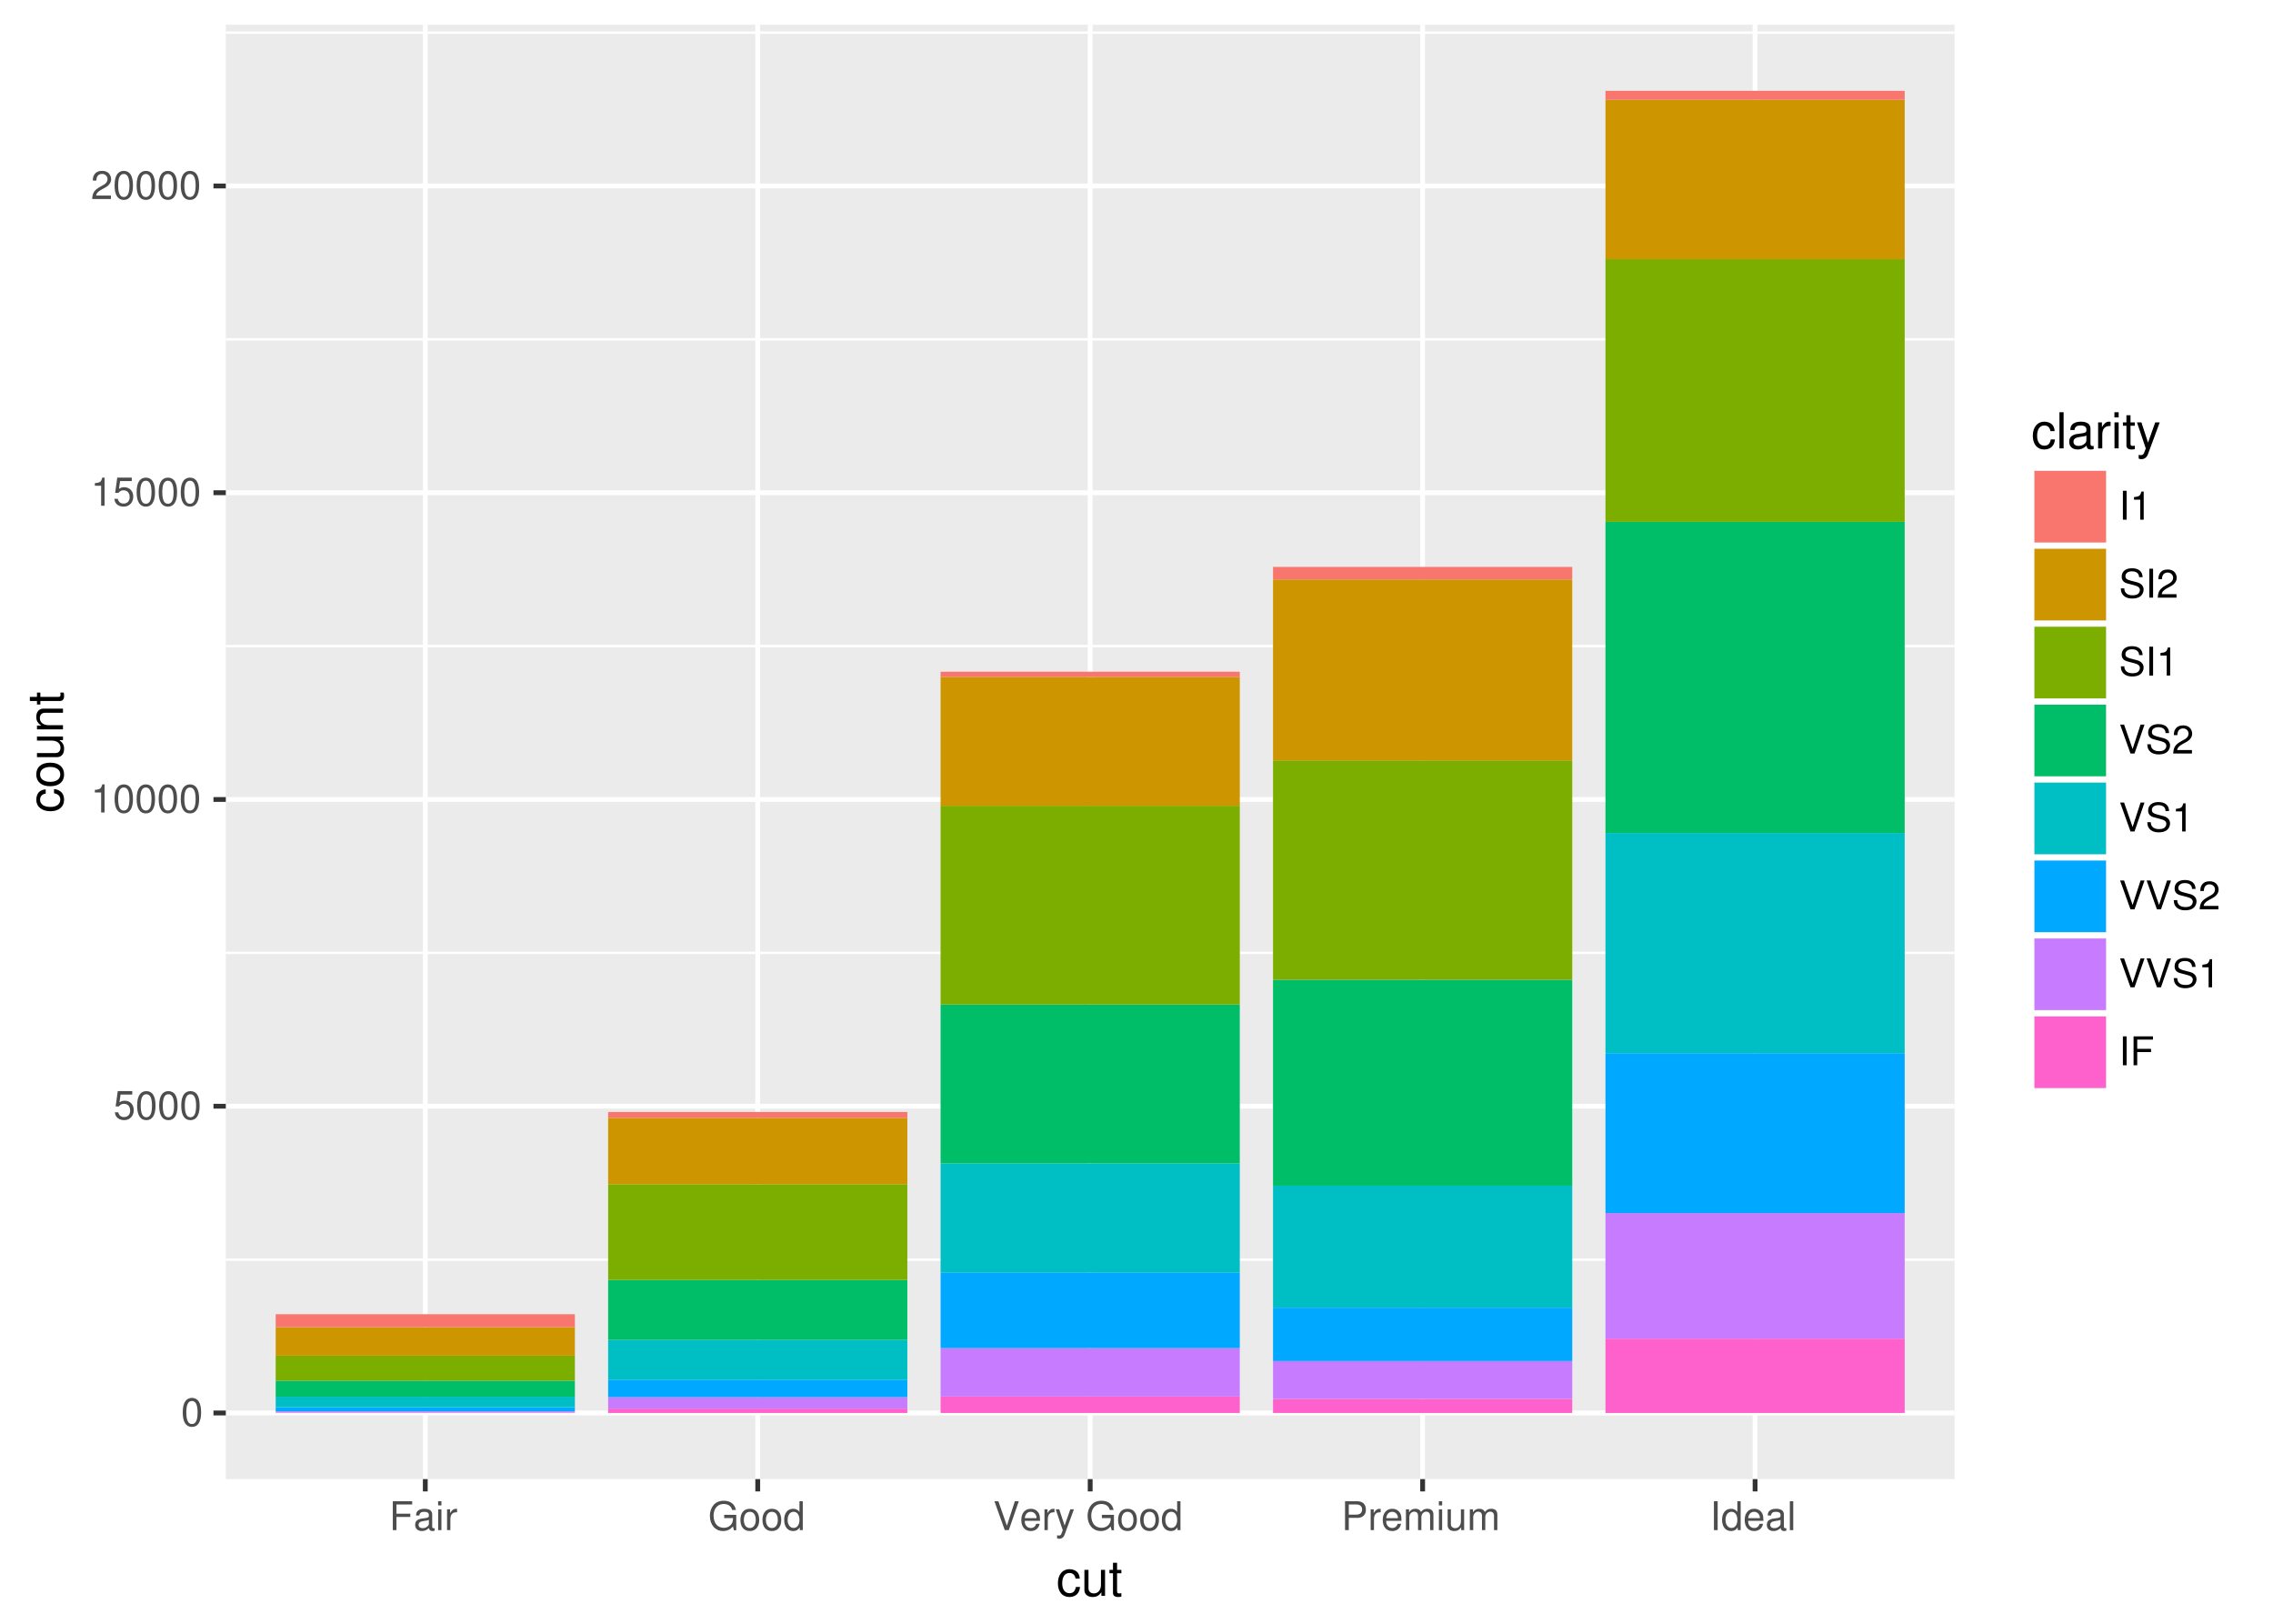 <?xml version="1.0" encoding="UTF-8"?>
<svg xmlns="http://www.w3.org/2000/svg" xmlns:xlink="http://www.w3.org/1999/xlink" width="504pt" height="360pt" viewBox="0 0 504 360" version="1.1">
<defs>
<g>
<symbol overflow="visible" id="glyph0-0">
<path style="stroke:none;" d=""/>
</symbol>
<symbol overflow="visible" id="glyph0-1">
<path style="stroke:none;" d="M 2.422 -6.234 C 1.844 -6.234 1.312 -5.984 0.984 -5.547 C 0.578 -5 0.375 -4.172 0.375 -3.016 C 0.375 -0.922 1.078 0.203 2.422 0.203 C 3.734 0.203 4.453 -0.922 4.453 -2.969 C 4.453 -4.172 4.266 -4.984 3.859 -5.547 C 3.531 -5.984 3.016 -6.234 2.422 -6.234 Z M 2.422 -5.547 C 3.25 -5.547 3.672 -4.703 3.672 -3.031 C 3.672 -1.266 3.266 -0.438 2.406 -0.438 C 1.578 -0.438 1.172 -1.297 1.172 -3.016 C 1.172 -4.719 1.578 -5.547 2.422 -5.547 Z M 2.422 -5.547 "/>
</symbol>
<symbol overflow="visible" id="glyph0-2">
<path style="stroke:none;" d="M 4.188 -6.234 L 0.969 -6.234 L 0.5 -2.844 L 1.219 -2.844 C 1.578 -3.266 1.875 -3.422 2.359 -3.422 C 3.188 -3.422 3.719 -2.844 3.719 -1.922 C 3.719 -1.031 3.203 -0.484 2.359 -0.484 C 1.688 -0.484 1.266 -0.828 1.078 -1.531 L 0.312 -1.531 C 0.406 -1.016 0.5 -0.781 0.688 -0.547 C 1.031 -0.078 1.672 0.203 2.375 0.203 C 3.641 0.203 4.516 -0.719 4.516 -2.031 C 4.516 -3.266 3.688 -4.109 2.5 -4.109 C 2.062 -4.109 1.703 -4 1.344 -3.734 L 1.594 -5.469 L 4.188 -5.469 Z M 4.188 -6.234 "/>
</symbol>
<symbol overflow="visible" id="glyph0-3">
<path style="stroke:none;" d="M 2.281 -4.438 L 2.281 0 L 3.047 0 L 3.047 -6.234 L 2.547 -6.234 C 2.266 -5.281 2.094 -5.141 0.891 -5 L 0.891 -4.438 Z M 2.281 -4.438 "/>
</symbol>
<symbol overflow="visible" id="glyph0-4">
<path style="stroke:none;" d="M 4.453 -0.766 L 1.172 -0.766 C 1.25 -1.281 1.531 -1.594 2.297 -2.047 L 3.172 -2.531 C 4.047 -3 4.5 -3.641 4.5 -4.406 C 4.5 -4.922 4.281 -5.406 3.922 -5.75 C 3.547 -6.078 3.094 -6.234 2.5 -6.234 C 1.703 -6.234 1.125 -5.953 0.781 -5.422 C 0.547 -5.094 0.453 -4.703 0.438 -4.078 L 1.219 -4.078 C 1.234 -4.5 1.297 -4.75 1.406 -4.953 C 1.594 -5.328 2 -5.562 2.469 -5.562 C 3.172 -5.562 3.703 -5.062 3.703 -4.391 C 3.703 -3.891 3.406 -3.469 2.859 -3.156 L 2.047 -2.703 C 0.75 -1.969 0.375 -1.375 0.297 0 L 4.453 0 Z M 4.453 -0.766 "/>
</symbol>
<symbol overflow="visible" id="glyph0-5">
<path style="stroke:none;" d="M 1.609 -2.922 L 4.672 -2.922 L 4.672 -3.641 L 1.609 -3.641 L 1.609 -5.688 L 5.094 -5.688 L 5.094 -6.406 L 0.797 -6.406 L 0.797 0 L 1.609 0 Z M 1.609 -2.922 "/>
</symbol>
<symbol overflow="visible" id="glyph0-6">
<path style="stroke:none;" d="M 4.703 -0.438 C 4.625 -0.406 4.594 -0.406 4.547 -0.406 C 4.297 -0.406 4.156 -0.547 4.156 -0.781 L 4.156 -3.484 C 4.156 -4.297 3.547 -4.734 2.422 -4.734 C 1.75 -4.734 1.203 -4.547 0.891 -4.203 C 0.672 -3.969 0.594 -3.703 0.578 -3.25 L 1.312 -3.25 C 1.375 -3.812 1.703 -4.062 2.391 -4.062 C 3.047 -4.062 3.422 -3.812 3.422 -3.375 L 3.422 -3.188 C 3.422 -2.875 3.234 -2.75 2.656 -2.672 C 1.625 -2.547 1.453 -2.5 1.172 -2.391 C 0.641 -2.172 0.375 -1.766 0.375 -1.156 C 0.375 -0.328 0.953 0.203 1.875 0.203 C 2.469 0.203 2.922 0 3.453 -0.469 C 3.5 -0.016 3.734 0.203 4.203 0.203 C 4.359 0.203 4.469 0.188 4.703 0.125 Z M 3.422 -1.453 C 3.422 -1.203 3.359 -1.062 3.125 -0.859 C 2.828 -0.578 2.469 -0.438 2.047 -0.438 C 1.469 -0.438 1.141 -0.719 1.141 -1.172 C 1.141 -1.656 1.453 -1.906 2.25 -2.016 C 3.016 -2.125 3.172 -2.156 3.422 -2.281 Z M 3.422 -1.453 "/>
</symbol>
<symbol overflow="visible" id="glyph0-7">
<path style="stroke:none;" d="M 1.312 -4.609 L 0.594 -4.609 L 0.594 0 L 1.312 0 Z M 1.312 -6.406 L 0.578 -6.406 L 0.578 -5.484 L 1.312 -5.484 Z M 1.312 -6.406 "/>
</symbol>
<symbol overflow="visible" id="glyph0-8">
<path style="stroke:none;" d="M 0.609 -4.609 L 0.609 0 L 1.344 0 L 1.344 -2.391 C 1.344 -3.047 1.516 -3.484 1.859 -3.734 C 2.094 -3.906 2.312 -3.953 2.828 -3.969 L 2.828 -4.719 C 2.703 -4.734 2.641 -4.734 2.547 -4.734 C 2.062 -4.734 1.703 -4.453 1.281 -3.781 L 1.281 -4.609 Z M 0.609 -4.609 "/>
</symbol>
<symbol overflow="visible" id="glyph0-9">
<path style="stroke:none;" d="M 6.234 -3.391 L 3.562 -3.391 L 3.562 -2.672 L 5.516 -2.672 L 5.516 -2.484 C 5.516 -1.344 4.672 -0.516 3.5 -0.516 C 2.844 -0.516 2.266 -0.75 1.875 -1.172 C 1.453 -1.625 1.203 -2.391 1.203 -3.188 C 1.203 -4.766 2.109 -5.797 3.453 -5.797 C 4.438 -5.797 5.141 -5.297 5.312 -4.469 L 6.156 -4.469 C 5.922 -5.766 4.938 -6.516 3.469 -6.516 C 2.688 -6.516 2.047 -6.312 1.547 -5.906 C 0.812 -5.281 0.391 -4.297 0.391 -3.141 C 0.391 -1.172 1.594 0.203 3.328 0.203 C 4.203 0.203 4.891 -0.125 5.516 -0.812 L 5.719 0.031 L 6.234 0.031 Z M 6.234 -3.391 "/>
</symbol>
<symbol overflow="visible" id="glyph0-10">
<path style="stroke:none;" d="M 2.391 -4.734 C 1.094 -4.734 0.312 -3.812 0.312 -2.266 C 0.312 -0.719 1.094 0.203 2.406 0.203 C 3.688 0.203 4.484 -0.719 4.484 -2.234 C 4.484 -3.828 3.719 -4.734 2.391 -4.734 Z M 2.406 -4.062 C 3.234 -4.062 3.719 -3.391 3.719 -2.25 C 3.719 -1.156 3.203 -0.469 2.406 -0.469 C 1.578 -0.469 1.078 -1.156 1.078 -2.266 C 1.078 -3.375 1.578 -4.062 2.406 -4.062 Z M 2.406 -4.062 "/>
</symbol>
<symbol overflow="visible" id="glyph0-11">
<path style="stroke:none;" d="M 4.359 -6.406 L 3.625 -6.406 L 3.625 -4.031 C 3.312 -4.5 2.828 -4.734 2.203 -4.734 C 1.016 -4.734 0.234 -3.781 0.234 -2.312 C 0.234 -0.75 1 0.203 2.234 0.203 C 2.875 0.203 3.312 -0.031 3.703 -0.609 L 3.703 0 L 4.359 0 Z M 2.328 -4.062 C 3.125 -4.062 3.625 -3.359 3.625 -2.25 C 3.625 -1.188 3.109 -0.484 2.344 -0.484 C 1.531 -0.484 1 -1.203 1 -2.266 C 1 -3.344 1.531 -4.062 2.328 -4.062 Z M 2.328 -4.062 "/>
</symbol>
<symbol overflow="visible" id="glyph0-12">
<path style="stroke:none;" d="M 3.453 0 L 5.672 -6.406 L 4.797 -6.406 L 3.031 -0.984 L 1.141 -6.406 L 0.266 -6.406 L 2.562 0 Z M 3.453 0 "/>
</symbol>
<symbol overflow="visible" id="glyph0-13">
<path style="stroke:none;" d="M 4.516 -2.062 C 4.516 -2.766 4.453 -3.188 4.328 -3.531 C 4.031 -4.281 3.328 -4.734 2.469 -4.734 C 1.172 -4.734 0.359 -3.75 0.359 -2.25 C 0.359 -0.734 1.156 0.203 2.453 0.203 C 3.5 0.203 4.234 -0.391 4.422 -1.406 L 3.672 -1.406 C 3.469 -0.797 3.062 -0.469 2.469 -0.469 C 2 -0.469 1.609 -0.688 1.359 -1.078 C 1.188 -1.344 1.125 -1.594 1.125 -2.062 Z M 1.141 -2.656 C 1.203 -3.516 1.719 -4.062 2.453 -4.062 C 3.172 -4.062 3.734 -3.469 3.734 -2.703 C 3.734 -2.688 3.734 -2.672 3.719 -2.656 Z M 1.141 -2.656 "/>
</symbol>
<symbol overflow="visible" id="glyph0-14">
<path style="stroke:none;" d="M 3.406 -4.609 L 2.141 -1.016 L 0.953 -4.609 L 0.172 -4.609 L 1.734 0.016 L 1.453 0.75 C 1.344 1.078 1.172 1.203 0.859 1.203 C 0.75 1.203 0.641 1.172 0.469 1.141 L 0.469 1.797 C 0.625 1.875 0.781 1.922 0.969 1.922 C 1.203 1.922 1.453 1.844 1.656 1.703 C 1.875 1.531 2.016 1.344 2.156 0.969 L 4.203 -4.609 Z M 3.406 -4.609 "/>
</symbol>
<symbol overflow="visible" id="glyph0-15">
<path style="stroke:none;" d=""/>
</symbol>
<symbol overflow="visible" id="glyph0-16">
<path style="stroke:none;" d="M 1.625 -2.719 L 3.641 -2.719 C 4.141 -2.719 4.531 -2.875 4.875 -3.172 C 5.266 -3.531 5.422 -3.938 5.422 -4.531 C 5.422 -5.734 4.719 -6.406 3.453 -6.406 L 0.797 -6.406 L 0.797 0 L 1.625 0 Z M 1.625 -3.438 L 1.625 -5.688 L 3.328 -5.688 C 4.109 -5.688 4.578 -5.266 4.578 -4.562 C 4.578 -3.859 4.109 -3.438 3.328 -3.438 Z M 1.625 -3.438 "/>
</symbol>
<symbol overflow="visible" id="glyph0-17">
<path style="stroke:none;" d="M 0.609 -4.609 L 0.609 0 L 1.359 0 L 1.359 -2.891 C 1.359 -3.562 1.844 -4.094 2.438 -4.094 C 2.984 -4.094 3.297 -3.766 3.297 -3.172 L 3.297 0 L 4.031 0 L 4.031 -2.891 C 4.031 -3.562 4.516 -4.094 5.109 -4.094 C 5.641 -4.094 5.969 -3.75 5.969 -3.172 L 5.969 0 L 6.703 0 L 6.703 -3.453 C 6.703 -4.281 6.234 -4.734 5.359 -4.734 C 4.75 -4.734 4.375 -4.562 3.953 -4.031 C 3.672 -4.531 3.312 -4.734 2.703 -4.734 C 2.094 -4.734 1.688 -4.516 1.297 -3.953 L 1.297 -4.609 Z M 0.609 -4.609 "/>
</symbol>
<symbol overflow="visible" id="glyph0-18">
<path style="stroke:none;" d="M 4.234 0 L 4.234 -4.609 L 3.516 -4.609 L 3.516 -2 C 3.516 -1.062 3.016 -0.438 2.25 -0.438 C 1.672 -0.438 1.297 -0.797 1.297 -1.344 L 1.297 -4.609 L 0.578 -4.609 L 0.578 -1.062 C 0.578 -0.297 1.141 0.203 2.047 0.203 C 2.719 0.203 3.156 -0.031 3.578 -0.641 L 3.578 0 Z M 4.234 0 "/>
</symbol>
<symbol overflow="visible" id="glyph0-19">
<path style="stroke:none;" d="M 1.703 -6.406 L 0.875 -6.406 L 0.875 0 L 1.703 0 Z M 1.703 -6.406 "/>
</symbol>
<symbol overflow="visible" id="glyph0-20">
<path style="stroke:none;" d="M 1.344 -6.406 L 0.594 -6.406 L 0.594 0 L 1.344 0 Z M 1.344 -6.406 "/>
</symbol>
<symbol overflow="visible" id="glyph0-21">
<path style="stroke:none;" d="M 5.25 -4.531 C 5.234 -5.781 4.375 -6.516 2.891 -6.516 C 1.484 -6.516 0.609 -5.797 0.609 -4.641 C 0.609 -3.859 1.031 -3.359 1.875 -3.141 L 3.469 -2.719 C 4.281 -2.5 4.641 -2.188 4.641 -1.688 C 4.641 -1.344 4.453 -0.984 4.188 -0.797 C 3.938 -0.609 3.531 -0.516 3.016 -0.516 C 2.312 -0.516 1.844 -0.688 1.531 -1.062 C 1.297 -1.344 1.188 -1.641 1.203 -2.047 L 0.422 -2.047 C 0.438 -1.453 0.547 -1.062 0.797 -0.719 C 1.234 -0.109 1.984 0.203 2.953 0.203 C 3.719 0.203 4.344 0.031 4.766 -0.297 C 5.188 -0.641 5.469 -1.203 5.469 -1.766 C 5.469 -2.547 4.969 -3.125 4.094 -3.375 L 2.484 -3.797 C 1.719 -4.016 1.438 -4.25 1.438 -4.75 C 1.438 -5.406 2 -5.828 2.875 -5.828 C 3.891 -5.828 4.453 -5.359 4.469 -4.531 Z M 5.25 -4.531 "/>
</symbol>
<symbol overflow="visible" id="glyph1-0">
<path style="stroke:none;" d=""/>
</symbol>
<symbol overflow="visible" id="glyph1-1">
<path style="stroke:none;" d="M 5.188 -3.828 C 5.141 -4.391 5.016 -4.75 4.797 -5.078 C 4.406 -5.609 3.703 -5.922 2.906 -5.922 C 1.359 -5.922 0.344 -4.703 0.344 -2.781 C 0.344 -0.922 1.328 0.25 2.891 0.25 C 4.266 0.25 5.141 -0.578 5.25 -1.984 L 4.328 -1.984 C 4.172 -1.062 3.703 -0.594 2.922 -0.594 C 1.906 -0.594 1.297 -1.422 1.297 -2.781 C 1.297 -4.219 1.891 -5.078 2.891 -5.078 C 3.656 -5.078 4.141 -4.625 4.25 -3.828 Z M 5.188 -3.828 "/>
</symbol>
<symbol overflow="visible" id="glyph1-2">
<path style="stroke:none;" d="M 5.297 0 L 5.297 -5.766 L 4.391 -5.766 L 4.391 -2.5 C 4.391 -1.312 3.766 -0.547 2.812 -0.547 C 2.094 -0.547 1.625 -0.984 1.625 -1.688 L 1.625 -5.766 L 0.719 -5.766 L 0.719 -1.312 C 0.719 -0.359 1.438 0.25 2.547 0.25 C 3.406 0.25 3.938 -0.047 4.484 -0.797 L 4.484 0 Z M 5.297 0 "/>
</symbol>
<symbol overflow="visible" id="glyph1-3">
<path style="stroke:none;" d="M 2.797 -5.766 L 1.844 -5.766 L 1.844 -7.344 L 0.938 -7.344 L 0.938 -5.766 L 0.156 -5.766 L 0.156 -5.016 L 0.938 -5.016 L 0.938 -0.656 C 0.938 -0.078 1.328 0.25 2.047 0.25 C 2.266 0.25 2.484 0.234 2.797 0.172 L 2.797 -0.594 C 2.672 -0.562 2.531 -0.547 2.359 -0.547 C 1.953 -0.547 1.844 -0.656 1.844 -1.062 L 1.844 -5.016 L 2.797 -5.016 Z M 2.797 -5.766 "/>
</symbol>
<symbol overflow="visible" id="glyph1-4">
<path style="stroke:none;" d="M 1.672 -8.016 L 0.75 -8.016 L 0.75 0 L 1.672 0 Z M 1.672 -8.016 "/>
</symbol>
<symbol overflow="visible" id="glyph1-5">
<path style="stroke:none;" d="M 5.891 -0.531 C 5.781 -0.516 5.734 -0.516 5.688 -0.516 C 5.375 -0.516 5.188 -0.688 5.188 -0.969 L 5.188 -4.359 C 5.188 -5.375 4.438 -5.922 3.031 -5.922 C 2.188 -5.922 1.5 -5.688 1.109 -5.266 C 0.844 -4.969 0.734 -4.625 0.719 -4.062 L 1.641 -4.062 C 1.719 -4.766 2.141 -5.078 2.984 -5.078 C 3.812 -5.078 4.281 -4.781 4.281 -4.219 L 4.281 -3.984 C 4.281 -3.594 4.047 -3.438 3.328 -3.344 C 2.031 -3.172 1.828 -3.141 1.469 -2.984 C 0.797 -2.719 0.469 -2.203 0.469 -1.453 C 0.469 -0.406 1.188 0.25 2.359 0.25 C 3.078 0.25 3.656 0 4.312 -0.594 C 4.375 -0.016 4.656 0.25 5.266 0.25 C 5.438 0.25 5.594 0.234 5.891 0.156 Z M 4.281 -1.812 C 4.281 -1.5 4.188 -1.312 3.922 -1.062 C 3.547 -0.719 3.094 -0.547 2.547 -0.547 C 1.844 -0.547 1.422 -0.891 1.422 -1.469 C 1.422 -2.078 1.828 -2.391 2.812 -2.531 C 3.766 -2.656 3.969 -2.703 4.281 -2.844 Z M 4.281 -1.812 "/>
</symbol>
<symbol overflow="visible" id="glyph1-6">
<path style="stroke:none;" d="M 0.766 -5.766 L 0.766 0 L 1.688 0 L 1.688 -2.984 C 1.688 -3.812 1.891 -4.359 2.328 -4.672 C 2.625 -4.891 2.891 -4.953 3.531 -4.969 L 3.531 -5.891 C 3.375 -5.922 3.297 -5.922 3.172 -5.922 C 2.578 -5.922 2.141 -5.578 1.609 -4.719 L 1.609 -5.766 Z M 0.766 -5.766 "/>
</symbol>
<symbol overflow="visible" id="glyph1-7">
<path style="stroke:none;" d="M 1.656 -5.766 L 0.734 -5.766 L 0.734 0 L 1.656 0 Z M 1.656 -8.016 L 0.719 -8.016 L 0.719 -6.859 L 1.656 -6.859 Z M 1.656 -8.016 "/>
</symbol>
<symbol overflow="visible" id="glyph1-8">
<path style="stroke:none;" d="M 4.266 -5.766 L 2.672 -1.281 L 1.203 -5.766 L 0.219 -5.766 L 2.172 0.016 L 1.812 0.938 C 1.672 1.344 1.469 1.5 1.078 1.5 C 0.953 1.5 0.797 1.469 0.594 1.438 L 0.594 2.25 C 0.781 2.359 0.969 2.391 1.203 2.391 C 1.5 2.391 1.828 2.297 2.062 2.125 C 2.359 1.906 2.516 1.672 2.688 1.203 L 5.266 -5.766 Z M 4.266 -5.766 "/>
</symbol>
<symbol overflow="visible" id="glyph2-0">
<path style="stroke:none;" d=""/>
</symbol>
<symbol overflow="visible" id="glyph2-1">
<path style="stroke:none;" d="M -3.828 -5.188 C -4.391 -5.141 -4.75 -5.016 -5.078 -4.797 C -5.609 -4.406 -5.922 -3.703 -5.922 -2.906 C -5.922 -1.359 -4.703 -0.344 -2.781 -0.344 C -0.922 -0.344 0.25 -1.328 0.25 -2.891 C 0.25 -4.266 -0.578 -5.141 -1.984 -5.25 L -1.984 -4.328 C -1.062 -4.172 -0.594 -3.703 -0.594 -2.922 C -0.594 -1.906 -1.422 -1.297 -2.781 -1.297 C -4.219 -1.297 -5.078 -1.891 -5.078 -2.891 C -5.078 -3.656 -4.625 -4.141 -3.828 -4.25 Z M -3.828 -5.188 "/>
</symbol>
<symbol overflow="visible" id="glyph2-2">
<path style="stroke:none;" d="M -5.922 -2.984 C -5.922 -1.375 -4.781 -0.391 -2.844 -0.391 C -0.906 -0.391 0.25 -1.359 0.25 -3 C 0.25 -4.625 -0.906 -5.609 -2.797 -5.609 C -4.781 -5.609 -5.922 -4.656 -5.922 -2.984 Z M -5.078 -3 C -5.078 -4.031 -4.234 -4.656 -2.812 -4.656 C -1.453 -4.656 -0.594 -4.016 -0.594 -3 C -0.594 -1.984 -1.438 -1.359 -2.844 -1.359 C -4.219 -1.359 -5.078 -1.984 -5.078 -3 Z M -5.078 -3 "/>
</symbol>
<symbol overflow="visible" id="glyph2-3">
<path style="stroke:none;" d="M 0 -5.297 L -5.766 -5.297 L -5.766 -4.391 L -2.5 -4.391 C -1.312 -4.391 -0.547 -3.766 -0.547 -2.812 C -0.547 -2.094 -0.984 -1.625 -1.688 -1.625 L -5.766 -1.625 L -5.766 -0.719 L -1.312 -0.719 C -0.359 -0.719 0.25 -1.438 0.25 -2.547 C 0.25 -3.406 -0.047 -3.938 -0.797 -4.484 L 0 -4.484 Z M 0 -5.297 "/>
</symbol>
<symbol overflow="visible" id="glyph2-4">
<path style="stroke:none;" d="M -5.766 -0.766 L 0 -0.766 L 0 -1.688 L -3.172 -1.688 C -4.359 -1.688 -5.125 -2.312 -5.125 -3.25 C -5.125 -3.984 -4.688 -4.438 -4 -4.438 L 0 -4.438 L 0 -5.359 L -4.359 -5.359 C -5.312 -5.359 -5.922 -4.641 -5.922 -3.531 C -5.922 -2.672 -5.594 -2.125 -4.797 -1.609 L -5.766 -1.609 Z M -5.766 -0.766 "/>
</symbol>
<symbol overflow="visible" id="glyph2-5">
<path style="stroke:none;" d="M -5.766 -2.797 L -5.766 -1.844 L -7.344 -1.844 L -7.344 -0.938 L -5.766 -0.938 L -5.766 -0.156 L -5.016 -0.156 L -5.016 -0.938 L -0.656 -0.938 C -0.078 -0.938 0.25 -1.328 0.25 -2.047 C 0.25 -2.266 0.234 -2.484 0.172 -2.797 L -0.594 -2.797 C -0.562 -2.672 -0.547 -2.531 -0.547 -2.359 C -0.547 -1.953 -0.656 -1.844 -1.062 -1.844 L -5.016 -1.844 L -5.016 -2.797 Z M -5.766 -2.797 "/>
</symbol>
</g>
<clipPath id="clip1">
  <path d="M 50.07 5.48 L 434 5.48 L 434 328 L 50.07 328 Z M 50.07 5.48 "/>
</clipPath>
<clipPath id="clip2">
  <path d="M 50.07 279 L 434 279 L 434 280 L 50.07 280 Z M 50.07 279 "/>
</clipPath>
<clipPath id="clip3">
  <path d="M 50.07 210 L 434 210 L 434 212 L 50.07 212 Z M 50.07 210 "/>
</clipPath>
<clipPath id="clip4">
  <path d="M 50.07 142 L 434 142 L 434 144 L 50.07 144 Z M 50.07 142 "/>
</clipPath>
<clipPath id="clip5">
  <path d="M 50.07 74 L 434 74 L 434 76 L 50.07 76 Z M 50.07 74 "/>
</clipPath>
<clipPath id="clip6">
  <path d="M 50.07 6 L 434 6 L 434 8 L 50.07 8 Z M 50.07 6 "/>
</clipPath>
<clipPath id="clip7">
  <path d="M 50.07 312 L 434 312 L 434 314 L 50.07 314 Z M 50.07 312 "/>
</clipPath>
<clipPath id="clip8">
  <path d="M 50.07 244 L 434 244 L 434 246 L 50.07 246 Z M 50.07 244 "/>
</clipPath>
<clipPath id="clip9">
  <path d="M 50.07 176 L 434 176 L 434 178 L 50.07 178 Z M 50.07 176 "/>
</clipPath>
<clipPath id="clip10">
  <path d="M 50.07 108 L 434 108 L 434 110 L 50.07 110 Z M 50.07 108 "/>
</clipPath>
<clipPath id="clip11">
  <path d="M 50.07 40 L 434 40 L 434 42 L 50.07 42 Z M 50.07 40 "/>
</clipPath>
<clipPath id="clip12">
  <path d="M 93 5.48 L 95 5.48 L 95 328.93 L 93 328.93 Z M 93 5.48 "/>
</clipPath>
<clipPath id="clip13">
  <path d="M 167 5.48 L 169 5.48 L 169 328.93 L 167 328.93 Z M 167 5.48 "/>
</clipPath>
<clipPath id="clip14">
  <path d="M 241 5.48 L 243 5.48 L 243 328.93 L 241 328.93 Z M 241 5.48 "/>
</clipPath>
<clipPath id="clip15">
  <path d="M 314 5.48 L 316 5.48 L 316 328.93 L 314 328.93 Z M 314 5.48 "/>
</clipPath>
<clipPath id="clip16">
  <path d="M 388 5.48 L 390 5.48 L 390 328.93 L 388 328.93 Z M 388 5.48 "/>
</clipPath>
</defs>
<g id="surface316">
<rect x="0" y="0" width="504" height="360" style="fill:rgb(100%,100%,100%);fill-opacity:1;stroke:none;"/>
<rect x="0" y="0" width="504" height="360" style="fill:rgb(100%,100%,100%);fill-opacity:1;stroke:none;"/>
<path style="fill:none;stroke-width:1.067;stroke-linecap:round;stroke-linejoin:round;stroke:rgb(100%,100%,100%);stroke-opacity:1;stroke-miterlimit:10;" d="M 0 360 L 504 360 L 504 0 L 0 0 Z M 0 360 "/>
<g clip-path="url(#clip1)" clip-rule="nonzero">
<path style=" stroke:none;fill-rule:nonzero;fill:rgb(92.157%,92.157%,92.157%);fill-opacity:1;" d="M 50.07 327.93 L 433.391 327.93 L 433.391 5.48 L 50.07 5.48 Z M 50.07 327.93 "/>
</g>
<g clip-path="url(#clip2)" clip-rule="nonzero">
<path style="fill:none;stroke-width:0.533;stroke-linecap:butt;stroke-linejoin:round;stroke:rgb(100%,100%,100%);stroke-opacity:1;stroke-miterlimit:10;" d="M 50.07 279.27 L 433.391 279.27 "/>
</g>
<g clip-path="url(#clip3)" clip-rule="nonzero">
<path style="fill:none;stroke-width:0.533;stroke-linecap:butt;stroke-linejoin:round;stroke:rgb(100%,100%,100%);stroke-opacity:1;stroke-miterlimit:10;" d="M 50.07 211.258 L 433.391 211.258 "/>
</g>
<g clip-path="url(#clip4)" clip-rule="nonzero">
<path style="fill:none;stroke-width:0.533;stroke-linecap:butt;stroke-linejoin:round;stroke:rgb(100%,100%,100%);stroke-opacity:1;stroke-miterlimit:10;" d="M 50.07 143.246 L 433.391 143.246 "/>
</g>
<g clip-path="url(#clip5)" clip-rule="nonzero">
<path style="fill:none;stroke-width:0.533;stroke-linecap:butt;stroke-linejoin:round;stroke:rgb(100%,100%,100%);stroke-opacity:1;stroke-miterlimit:10;" d="M 50.07 75.238 L 433.391 75.238 "/>
</g>
<g clip-path="url(#clip6)" clip-rule="nonzero">
<path style="fill:none;stroke-width:0.533;stroke-linecap:butt;stroke-linejoin:round;stroke:rgb(100%,100%,100%);stroke-opacity:1;stroke-miterlimit:10;" d="M 50.07 7.227 L 433.391 7.227 "/>
</g>
<g clip-path="url(#clip7)" clip-rule="nonzero">
<path style="fill:none;stroke-width:1.067;stroke-linecap:butt;stroke-linejoin:round;stroke:rgb(100%,100%,100%);stroke-opacity:1;stroke-miterlimit:10;" d="M 50.07 313.273 L 433.391 313.273 "/>
</g>
<g clip-path="url(#clip8)" clip-rule="nonzero">
<path style="fill:none;stroke-width:1.067;stroke-linecap:butt;stroke-linejoin:round;stroke:rgb(100%,100%,100%);stroke-opacity:1;stroke-miterlimit:10;" d="M 50.07 245.262 L 433.391 245.262 "/>
</g>
<g clip-path="url(#clip9)" clip-rule="nonzero">
<path style="fill:none;stroke-width:1.067;stroke-linecap:butt;stroke-linejoin:round;stroke:rgb(100%,100%,100%);stroke-opacity:1;stroke-miterlimit:10;" d="M 50.07 177.254 L 433.391 177.254 "/>
</g>
<g clip-path="url(#clip10)" clip-rule="nonzero">
<path style="fill:none;stroke-width:1.067;stroke-linecap:butt;stroke-linejoin:round;stroke:rgb(100%,100%,100%);stroke-opacity:1;stroke-miterlimit:10;" d="M 50.07 109.242 L 433.391 109.242 "/>
</g>
<g clip-path="url(#clip11)" clip-rule="nonzero">
<path style="fill:none;stroke-width:1.067;stroke-linecap:butt;stroke-linejoin:round;stroke:rgb(100%,100%,100%);stroke-opacity:1;stroke-miterlimit:10;" d="M 50.07 41.234 L 433.391 41.234 "/>
</g>
<g clip-path="url(#clip12)" clip-rule="nonzero">
<path style="fill:none;stroke-width:1.067;stroke-linecap:butt;stroke-linejoin:round;stroke:rgb(100%,100%,100%);stroke-opacity:1;stroke-miterlimit:10;" d="M 94.301 327.93 L 94.301 5.48 "/>
</g>
<g clip-path="url(#clip13)" clip-rule="nonzero">
<path style="fill:none;stroke-width:1.067;stroke-linecap:butt;stroke-linejoin:round;stroke:rgb(100%,100%,100%);stroke-opacity:1;stroke-miterlimit:10;" d="M 168.016 327.93 L 168.016 5.48 "/>
</g>
<g clip-path="url(#clip14)" clip-rule="nonzero">
<path style="fill:none;stroke-width:1.067;stroke-linecap:butt;stroke-linejoin:round;stroke:rgb(100%,100%,100%);stroke-opacity:1;stroke-miterlimit:10;" d="M 241.73 327.93 L 241.73 5.48 "/>
</g>
<g clip-path="url(#clip15)" clip-rule="nonzero">
<path style="fill:none;stroke-width:1.067;stroke-linecap:butt;stroke-linejoin:round;stroke:rgb(100%,100%,100%);stroke-opacity:1;stroke-miterlimit:10;" d="M 315.445 327.93 L 315.445 5.48 "/>
</g>
<g clip-path="url(#clip16)" clip-rule="nonzero">
<path style="fill:none;stroke-width:1.067;stroke-linecap:butt;stroke-linejoin:round;stroke:rgb(100%,100%,100%);stroke-opacity:1;stroke-miterlimit:10;" d="M 389.16 327.93 L 389.16 5.48 "/>
</g>
<path style=" stroke:none;fill-rule:nonzero;fill:rgb(100%,38.039%,80%);fill-opacity:1;" d="M 61.129 313.273 L 127.473 313.273 L 127.473 313.152 L 61.129 313.152 Z M 61.129 313.273 "/>
<path style=" stroke:none;fill-rule:nonzero;fill:rgb(78.039%,48.627%,100%);fill-opacity:1;" d="M 61.129 313.148 L 127.473 313.148 L 127.473 312.918 L 61.129 312.918 Z M 61.129 313.148 "/>
<path style=" stroke:none;fill-rule:nonzero;fill:rgb(0%,66.275%,100%);fill-opacity:1;" d="M 61.129 312.918 L 127.473 312.918 L 127.473 311.98 L 61.129 311.98 Z M 61.129 312.918 "/>
<path style=" stroke:none;fill-rule:nonzero;fill:rgb(0%,74.902%,76.863%);fill-opacity:1;" d="M 61.129 311.98 L 127.473 311.98 L 127.473 309.668 L 61.129 309.668 Z M 61.129 311.98 "/>
<path style=" stroke:none;fill-rule:nonzero;fill:rgb(0%,74.51%,40.392%);fill-opacity:1;" d="M 61.129 309.668 L 127.473 309.668 L 127.473 306.117 L 61.129 306.117 Z M 61.129 309.668 "/>
<path style=" stroke:none;fill-rule:nonzero;fill:rgb(48.627%,68.235%,0%);fill-opacity:1;" d="M 61.129 306.117 L 127.473 306.117 L 127.473 300.566 L 61.129 300.566 Z M 61.129 306.117 "/>
<path style=" stroke:none;fill-rule:nonzero;fill:rgb(80.392%,58.824%,0%);fill-opacity:1;" d="M 61.129 300.57 L 127.473 300.57 L 127.473 294.23 L 61.129 294.23 Z M 61.129 300.57 "/>
<path style=" stroke:none;fill-rule:nonzero;fill:rgb(97.255%,46.275%,42.745%);fill-opacity:1;" d="M 61.129 294.23 L 127.473 294.23 L 127.473 291.375 L 61.129 291.375 Z M 61.129 294.23 "/>
<path style=" stroke:none;fill-rule:nonzero;fill:rgb(100%,38.039%,80%);fill-opacity:1;" d="M 134.844 313.273 L 201.188 313.273 L 201.188 312.309 L 134.844 312.309 Z M 134.844 313.273 "/>
<path style=" stroke:none;fill-rule:nonzero;fill:rgb(78.039%,48.627%,100%);fill-opacity:1;" d="M 134.844 312.309 L 201.188 312.309 L 201.188 309.777 L 134.844 309.777 Z M 134.844 312.309 "/>
<path style=" stroke:none;fill-rule:nonzero;fill:rgb(0%,66.275%,100%);fill-opacity:1;" d="M 134.844 309.777 L 201.188 309.777 L 201.188 305.887 L 134.844 305.887 Z M 134.844 309.777 "/>
<path style=" stroke:none;fill-rule:nonzero;fill:rgb(0%,74.902%,76.863%);fill-opacity:1;" d="M 134.844 305.887 L 201.188 305.887 L 201.188 297.074 L 134.844 297.074 Z M 134.844 305.887 "/>
<path style=" stroke:none;fill-rule:nonzero;fill:rgb(0%,74.51%,40.392%);fill-opacity:1;" d="M 134.844 297.074 L 201.188 297.074 L 201.188 283.77 L 134.844 283.77 Z M 134.844 297.074 "/>
<path style=" stroke:none;fill-rule:nonzero;fill:rgb(48.627%,68.235%,0%);fill-opacity:1;" d="M 134.844 283.77 L 201.188 283.77 L 201.188 262.551 L 134.844 262.551 Z M 134.844 283.77 "/>
<path style=" stroke:none;fill-rule:nonzero;fill:rgb(80.392%,58.824%,0%);fill-opacity:1;" d="M 134.844 262.551 L 201.188 262.551 L 201.188 247.848 L 134.844 247.848 Z M 134.844 262.551 "/>
<path style=" stroke:none;fill-rule:nonzero;fill:rgb(97.255%,46.275%,42.745%);fill-opacity:1;" d="M 134.844 247.848 L 201.188 247.848 L 201.188 246.543 L 134.844 246.543 Z M 134.844 247.848 "/>
<path style=" stroke:none;fill-rule:nonzero;fill:rgb(100%,38.039%,80%);fill-opacity:1;" d="M 208.559 313.273 L 274.902 313.273 L 274.902 309.629 L 208.559 309.629 Z M 208.559 313.273 "/>
<path style=" stroke:none;fill-rule:nonzero;fill:rgb(78.039%,48.627%,100%);fill-opacity:1;" d="M 208.559 309.629 L 274.902 309.629 L 274.902 298.898 L 208.559 298.898 Z M 208.559 309.629 "/>
<path style=" stroke:none;fill-rule:nonzero;fill:rgb(0%,66.275%,100%);fill-opacity:1;" d="M 208.559 298.895 L 274.902 298.895 L 274.902 282.098 L 208.559 282.098 Z M 208.559 298.895 "/>
<path style=" stroke:none;fill-rule:nonzero;fill:rgb(0%,74.902%,76.863%);fill-opacity:1;" d="M 208.559 282.098 L 274.902 282.098 L 274.902 257.953 L 208.559 257.953 Z M 208.559 282.098 "/>
<path style=" stroke:none;fill-rule:nonzero;fill:rgb(0%,74.51%,40.392%);fill-opacity:1;" d="M 208.559 257.953 L 274.902 257.953 L 274.902 222.711 L 208.559 222.711 Z M 208.559 257.953 "/>
<path style=" stroke:none;fill-rule:nonzero;fill:rgb(48.627%,68.235%,0%);fill-opacity:1;" d="M 208.559 222.711 L 274.902 222.711 L 274.902 178.641 L 208.559 178.641 Z M 208.559 222.711 "/>
<path style=" stroke:none;fill-rule:nonzero;fill:rgb(80.392%,58.824%,0%);fill-opacity:1;" d="M 208.559 178.641 L 274.902 178.641 L 274.902 150.078 L 208.559 150.078 Z M 208.559 178.641 "/>
<path style=" stroke:none;fill-rule:nonzero;fill:rgb(97.255%,46.275%,42.745%);fill-opacity:1;" d="M 208.559 150.074 L 274.902 150.074 L 274.902 148.934 L 208.559 148.934 Z M 208.559 150.074 "/>
<path style=" stroke:none;fill-rule:nonzero;fill:rgb(100%,38.039%,80%);fill-opacity:1;" d="M 282.273 313.273 L 348.617 313.273 L 348.617 310.145 L 282.273 310.145 Z M 282.273 313.273 "/>
<path style=" stroke:none;fill-rule:nonzero;fill:rgb(78.039%,48.627%,100%);fill-opacity:1;" d="M 282.273 310.145 L 348.617 310.145 L 348.617 301.766 L 282.273 301.766 Z M 282.273 310.145 "/>
<path style=" stroke:none;fill-rule:nonzero;fill:rgb(0%,66.275%,100%);fill-opacity:1;" d="M 282.273 301.766 L 348.617 301.766 L 348.617 289.934 L 282.273 289.934 Z M 282.273 301.766 "/>
<path style=" stroke:none;fill-rule:nonzero;fill:rgb(0%,74.902%,76.863%);fill-opacity:1;" d="M 282.273 289.934 L 348.617 289.934 L 348.617 262.879 L 282.273 262.879 Z M 282.273 289.934 "/>
<path style=" stroke:none;fill-rule:nonzero;fill:rgb(0%,74.51%,40.392%);fill-opacity:1;" d="M 282.273 262.879 L 348.617 262.879 L 348.617 217.219 L 282.273 217.219 Z M 282.273 262.879 "/>
<path style=" stroke:none;fill-rule:nonzero;fill:rgb(48.627%,68.235%,0%);fill-opacity:1;" d="M 282.273 217.215 L 348.617 217.215 L 348.617 168.586 L 282.273 168.586 Z M 282.273 217.215 "/>
<path style=" stroke:none;fill-rule:nonzero;fill:rgb(80.392%,58.824%,0%);fill-opacity:1;" d="M 282.273 168.59 L 348.617 168.59 L 348.617 128.477 L 282.273 128.477 Z M 282.273 168.59 "/>
<path style=" stroke:none;fill-rule:nonzero;fill:rgb(97.255%,46.275%,42.745%);fill-opacity:1;" d="M 282.273 128.477 L 348.617 128.477 L 348.617 125.688 L 282.273 125.688 Z M 282.273 128.477 "/>
<path style=" stroke:none;fill-rule:nonzero;fill:rgb(100%,38.039%,80%);fill-opacity:1;" d="M 355.988 313.273 L 422.332 313.273 L 422.332 296.789 L 355.988 296.789 Z M 355.988 313.273 "/>
<path style=" stroke:none;fill-rule:nonzero;fill:rgb(78.039%,48.627%,100%);fill-opacity:1;" d="M 355.988 296.789 L 422.332 296.789 L 422.332 268.945 L 355.988 268.945 Z M 355.988 296.789 "/>
<path style=" stroke:none;fill-rule:nonzero;fill:rgb(0%,66.275%,100%);fill-opacity:1;" d="M 355.988 268.945 L 422.332 268.945 L 422.332 233.5 L 355.988 233.5 Z M 355.988 268.945 "/>
<path style=" stroke:none;fill-rule:nonzero;fill:rgb(0%,74.902%,76.863%);fill-opacity:1;" d="M 355.988 233.496 L 422.332 233.496 L 422.332 184.68 L 355.988 184.68 Z M 355.988 233.496 "/>
<path style=" stroke:none;fill-rule:nonzero;fill:rgb(0%,74.51%,40.392%);fill-opacity:1;" d="M 355.988 184.68 L 422.332 184.68 L 422.332 115.703 L 355.988 115.703 Z M 355.988 184.68 "/>
<path style=" stroke:none;fill-rule:nonzero;fill:rgb(48.627%,68.235%,0%);fill-opacity:1;" d="M 355.988 115.703 L 422.332 115.703 L 422.332 57.461 L 355.988 57.461 Z M 355.988 115.703 "/>
<path style=" stroke:none;fill-rule:nonzero;fill:rgb(80.392%,58.824%,0%);fill-opacity:1;" d="M 355.988 57.461 L 422.332 57.461 L 422.332 22.121 L 355.988 22.121 Z M 355.988 57.461 "/>
<path style=" stroke:none;fill-rule:nonzero;fill:rgb(97.255%,46.275%,42.745%);fill-opacity:1;" d="M 355.988 22.121 L 422.332 22.121 L 422.332 20.137 L 355.988 20.137 Z M 355.988 22.121 "/>
<g style="fill:rgb(30.196%,30.196%,30.196%);fill-opacity:1;">
  <use xlink:href="#glyph0-1" x="40.141" y="316.159"/>
</g>
<g style="fill:rgb(30.196%,30.196%,30.196%);fill-opacity:1;">
  <use xlink:href="#glyph0-2" x="25.141" y="248.147"/>
  <use xlink:href="#glyph0-1" x="30.031" y="248.147"/>
  <use xlink:href="#glyph0-1" x="34.922" y="248.147"/>
  <use xlink:href="#glyph0-1" x="39.812" y="248.147"/>
</g>
<g style="fill:rgb(30.196%,30.196%,30.196%);fill-opacity:1;">
  <use xlink:href="#glyph0-3" x="20.141" y="180.14"/>
  <use xlink:href="#glyph0-1" x="25.031" y="180.14"/>
  <use xlink:href="#glyph0-1" x="29.922" y="180.14"/>
  <use xlink:href="#glyph0-1" x="34.812" y="180.14"/>
  <use xlink:href="#glyph0-1" x="39.703" y="180.14"/>
</g>
<g style="fill:rgb(30.196%,30.196%,30.196%);fill-opacity:1;">
  <use xlink:href="#glyph0-3" x="20.141" y="112.128"/>
  <use xlink:href="#glyph0-2" x="25.031" y="112.128"/>
  <use xlink:href="#glyph0-1" x="29.922" y="112.128"/>
  <use xlink:href="#glyph0-1" x="34.812" y="112.128"/>
  <use xlink:href="#glyph0-1" x="39.703" y="112.128"/>
</g>
<g style="fill:rgb(30.196%,30.196%,30.196%);fill-opacity:1;">
  <use xlink:href="#glyph0-4" x="20.141" y="44.12"/>
  <use xlink:href="#glyph0-1" x="25.031" y="44.12"/>
  <use xlink:href="#glyph0-1" x="29.922" y="44.12"/>
  <use xlink:href="#glyph0-1" x="34.812" y="44.12"/>
  <use xlink:href="#glyph0-1" x="39.703" y="44.12"/>
</g>
<path style="fill:none;stroke-width:1.067;stroke-linecap:butt;stroke-linejoin:round;stroke:rgb(20%,20%,20%);stroke-opacity:1;stroke-miterlimit:10;" d="M 47.332 313.273 L 50.07 313.273 "/>
<path style="fill:none;stroke-width:1.067;stroke-linecap:butt;stroke-linejoin:round;stroke:rgb(20%,20%,20%);stroke-opacity:1;stroke-miterlimit:10;" d="M 47.332 245.262 L 50.07 245.262 "/>
<path style="fill:none;stroke-width:1.067;stroke-linecap:butt;stroke-linejoin:round;stroke:rgb(20%,20%,20%);stroke-opacity:1;stroke-miterlimit:10;" d="M 47.332 177.254 L 50.07 177.254 "/>
<path style="fill:none;stroke-width:1.067;stroke-linecap:butt;stroke-linejoin:round;stroke:rgb(20%,20%,20%);stroke-opacity:1;stroke-miterlimit:10;" d="M 47.332 109.242 L 50.07 109.242 "/>
<path style="fill:none;stroke-width:1.067;stroke-linecap:butt;stroke-linejoin:round;stroke:rgb(20%,20%,20%);stroke-opacity:1;stroke-miterlimit:10;" d="M 47.332 41.234 L 50.07 41.234 "/>
<path style="fill:none;stroke-width:1.067;stroke-linecap:butt;stroke-linejoin:round;stroke:rgb(20%,20%,20%);stroke-opacity:1;stroke-miterlimit:10;" d="M 94.301 330.668 L 94.301 327.93 "/>
<path style="fill:none;stroke-width:1.067;stroke-linecap:butt;stroke-linejoin:round;stroke:rgb(20%,20%,20%);stroke-opacity:1;stroke-miterlimit:10;" d="M 168.016 330.668 L 168.016 327.93 "/>
<path style="fill:none;stroke-width:1.067;stroke-linecap:butt;stroke-linejoin:round;stroke:rgb(20%,20%,20%);stroke-opacity:1;stroke-miterlimit:10;" d="M 241.73 330.668 L 241.73 327.93 "/>
<path style="fill:none;stroke-width:1.067;stroke-linecap:butt;stroke-linejoin:round;stroke:rgb(20%,20%,20%);stroke-opacity:1;stroke-miterlimit:10;" d="M 315.445 330.668 L 315.445 327.93 "/>
<path style="fill:none;stroke-width:1.067;stroke-linecap:butt;stroke-linejoin:round;stroke:rgb(20%,20%,20%);stroke-opacity:1;stroke-miterlimit:10;" d="M 389.16 330.668 L 389.16 327.93 "/>
<g style="fill:rgb(30.196%,30.196%,30.196%);fill-opacity:1;">
  <use xlink:href="#glyph0-5" x="86.301" y="339.245"/>
  <use xlink:href="#glyph0-6" x="91.676" y="339.245"/>
  <use xlink:href="#glyph0-7" x="96.566" y="339.245"/>
  <use xlink:href="#glyph0-8" x="98.52" y="339.245"/>
</g>
<g style="fill:rgb(30.196%,30.196%,30.196%);fill-opacity:1;">
  <use xlink:href="#glyph0-9" x="157.016" y="339.245"/>
  <use xlink:href="#glyph0-10" x="163.859" y="339.245"/>
  <use xlink:href="#glyph0-10" x="168.75" y="339.245"/>
  <use xlink:href="#glyph0-11" x="173.641" y="339.245"/>
</g>
<g style="fill:rgb(30.196%,30.196%,30.196%);fill-opacity:1;">
  <use xlink:href="#glyph0-12" x="220.23" y="339.245"/>
  <use xlink:href="#glyph0-13" x="226.098" y="339.245"/>
  <use xlink:href="#glyph0-8" x="230.988" y="339.245"/>
  <use xlink:href="#glyph0-14" x="233.918" y="339.245"/>
  <use xlink:href="#glyph0-15" x="238.316" y="339.245"/>
  <use xlink:href="#glyph0-9" x="240.762" y="339.245"/>
  <use xlink:href="#glyph0-10" x="247.605" y="339.245"/>
  <use xlink:href="#glyph0-10" x="252.496" y="339.245"/>
  <use xlink:href="#glyph0-11" x="257.387" y="339.245"/>
</g>
<g style="fill:rgb(30.196%,30.196%,30.196%);fill-opacity:1;">
  <use xlink:href="#glyph0-16" x="297.445" y="339.245"/>
  <use xlink:href="#glyph0-8" x="303.312" y="339.245"/>
  <use xlink:href="#glyph0-13" x="306.242" y="339.245"/>
  <use xlink:href="#glyph0-17" x="311.133" y="339.245"/>
  <use xlink:href="#glyph0-7" x="318.461" y="339.245"/>
  <use xlink:href="#glyph0-18" x="320.414" y="339.245"/>
  <use xlink:href="#glyph0-17" x="325.305" y="339.245"/>
</g>
<g style="fill:rgb(30.196%,30.196%,30.196%);fill-opacity:1;">
  <use xlink:href="#glyph0-19" x="379.16" y="339.245"/>
  <use xlink:href="#glyph0-11" x="381.605" y="339.245"/>
  <use xlink:href="#glyph0-13" x="386.496" y="339.245"/>
  <use xlink:href="#glyph0-6" x="391.387" y="339.245"/>
  <use xlink:href="#glyph0-20" x="396.277" y="339.245"/>
</g>
<g style="fill:rgb(0%,0%,0%);fill-opacity:1;">
  <use xlink:href="#glyph1-1" x="234.23" y="353.823"/>
  <use xlink:href="#glyph1-2" x="239.73" y="353.823"/>
  <use xlink:href="#glyph1-3" x="245.847" y="353.823"/>
</g>
<g style="fill:rgb(0%,0%,0%);fill-opacity:1;">
  <use xlink:href="#glyph2-1" x="13.964" y="180.203"/>
  <use xlink:href="#glyph2-2" x="13.964" y="174.703"/>
  <use xlink:href="#glyph2-3" x="13.964" y="168.587"/>
  <use xlink:href="#glyph2-4" x="13.964" y="162.471"/>
  <use xlink:href="#glyph2-5" x="13.964" y="156.354"/>
</g>
<path style=" stroke:none;fill-rule:nonzero;fill:rgb(100%,100%,100%);fill-opacity:1;" d="M 444.73 247.602 L 498.523 247.602 L 498.523 85.805 L 444.73 85.805 Z M 444.73 247.602 "/>
<g style="fill:rgb(0%,0%,0%);fill-opacity:1;">
  <use xlink:href="#glyph1-1" x="450.398" y="99.409"/>
  <use xlink:href="#glyph1-4" x="455.898" y="99.409"/>
  <use xlink:href="#glyph1-5" x="458.341" y="99.409"/>
  <use xlink:href="#glyph1-6" x="464.457" y="99.409"/>
  <use xlink:href="#glyph1-7" x="468.12" y="99.409"/>
  <use xlink:href="#glyph1-3" x="470.562" y="99.409"/>
  <use xlink:href="#glyph1-8" x="473.62" y="99.409"/>
</g>
<path style="fill-rule:nonzero;fill:rgb(94.902%,94.902%,94.902%);fill-opacity:1;stroke-width:1.067;stroke-linecap:round;stroke-linejoin:round;stroke:rgb(100%,100%,100%);stroke-opacity:1;stroke-miterlimit:10;" d="M 450.398 120.973 L 467.68 120.973 L 467.68 103.691 L 450.398 103.691 Z M 450.398 120.973 "/>
<path style=" stroke:none;fill-rule:nonzero;fill:rgb(97.255%,46.275%,42.745%);fill-opacity:1;" d="M 451.105 120.266 L 466.969 120.266 L 466.969 104.402 L 451.105 104.402 Z M 451.105 120.266 "/>
<path style="fill-rule:nonzero;fill:rgb(94.902%,94.902%,94.902%);fill-opacity:1;stroke-width:1.067;stroke-linecap:round;stroke-linejoin:round;stroke:rgb(100%,100%,100%);stroke-opacity:1;stroke-miterlimit:10;" d="M 450.398 138.254 L 467.68 138.254 L 467.68 120.973 L 450.398 120.973 Z M 450.398 138.254 "/>
<path style=" stroke:none;fill-rule:nonzero;fill:rgb(80.392%,58.824%,0%);fill-opacity:1;" d="M 451.105 137.543 L 466.969 137.543 L 466.969 121.68 L 451.105 121.68 Z M 451.105 137.543 "/>
<path style="fill-rule:nonzero;fill:rgb(94.902%,94.902%,94.902%);fill-opacity:1;stroke-width:1.067;stroke-linecap:round;stroke-linejoin:round;stroke:rgb(100%,100%,100%);stroke-opacity:1;stroke-miterlimit:10;" d="M 450.398 155.535 L 467.68 155.535 L 467.68 138.254 L 450.398 138.254 Z M 450.398 155.535 "/>
<path style=" stroke:none;fill-rule:nonzero;fill:rgb(48.627%,68.235%,0%);fill-opacity:1;" d="M 451.105 154.824 L 466.969 154.824 L 466.969 138.961 L 451.105 138.961 Z M 451.105 154.824 "/>
<path style="fill-rule:nonzero;fill:rgb(94.902%,94.902%,94.902%);fill-opacity:1;stroke-width:1.067;stroke-linecap:round;stroke-linejoin:round;stroke:rgb(100%,100%,100%);stroke-opacity:1;stroke-miterlimit:10;" d="M 450.398 172.812 L 467.68 172.812 L 467.68 155.531 L 450.398 155.531 Z M 450.398 172.812 "/>
<path style=" stroke:none;fill-rule:nonzero;fill:rgb(0%,74.51%,40.392%);fill-opacity:1;" d="M 451.105 172.105 L 466.969 172.105 L 466.969 156.242 L 451.105 156.242 Z M 451.105 172.105 "/>
<path style="fill-rule:nonzero;fill:rgb(94.902%,94.902%,94.902%);fill-opacity:1;stroke-width:1.067;stroke-linecap:round;stroke-linejoin:round;stroke:rgb(100%,100%,100%);stroke-opacity:1;stroke-miterlimit:10;" d="M 450.398 190.094 L 467.68 190.094 L 467.68 172.812 L 450.398 172.812 Z M 450.398 190.094 "/>
<path style=" stroke:none;fill-rule:nonzero;fill:rgb(0%,74.902%,76.863%);fill-opacity:1;" d="M 451.105 189.387 L 466.969 189.387 L 466.969 173.523 L 451.105 173.523 Z M 451.105 189.387 "/>
<path style="fill-rule:nonzero;fill:rgb(94.902%,94.902%,94.902%);fill-opacity:1;stroke-width:1.067;stroke-linecap:round;stroke-linejoin:round;stroke:rgb(100%,100%,100%);stroke-opacity:1;stroke-miterlimit:10;" d="M 450.398 207.375 L 467.68 207.375 L 467.68 190.094 L 450.398 190.094 Z M 450.398 207.375 "/>
<path style=" stroke:none;fill-rule:nonzero;fill:rgb(0%,66.275%,100%);fill-opacity:1;" d="M 451.105 206.664 L 466.969 206.664 L 466.969 190.801 L 451.105 190.801 Z M 451.105 206.664 "/>
<path style="fill-rule:nonzero;fill:rgb(94.902%,94.902%,94.902%);fill-opacity:1;stroke-width:1.067;stroke-linecap:round;stroke-linejoin:round;stroke:rgb(100%,100%,100%);stroke-opacity:1;stroke-miterlimit:10;" d="M 450.398 224.652 L 467.68 224.652 L 467.68 207.371 L 450.398 207.371 Z M 450.398 224.652 "/>
<path style=" stroke:none;fill-rule:nonzero;fill:rgb(78.039%,48.627%,100%);fill-opacity:1;" d="M 451.105 223.945 L 466.969 223.945 L 466.969 208.082 L 451.105 208.082 Z M 451.105 223.945 "/>
<path style="fill-rule:nonzero;fill:rgb(94.902%,94.902%,94.902%);fill-opacity:1;stroke-width:1.067;stroke-linecap:round;stroke-linejoin:round;stroke:rgb(100%,100%,100%);stroke-opacity:1;stroke-miterlimit:10;" d="M 450.398 241.934 L 467.68 241.934 L 467.68 224.652 L 450.398 224.652 Z M 450.398 241.934 "/>
<path style=" stroke:none;fill-rule:nonzero;fill:rgb(100%,38.039%,80%);fill-opacity:1;" d="M 451.105 241.227 L 466.969 241.227 L 466.969 225.363 L 451.105 225.363 Z M 451.105 241.227 "/>
<g style="fill:rgb(0%,0%,0%);fill-opacity:1;">
  <use xlink:href="#glyph0-19" x="469.84" y="115.218"/>
  <use xlink:href="#glyph0-3" x="472.285" y="115.218"/>
</g>
<g style="fill:rgb(0%,0%,0%);fill-opacity:1;">
  <use xlink:href="#glyph0-21" x="469.84" y="132.499"/>
  <use xlink:href="#glyph0-19" x="475.707" y="132.499"/>
  <use xlink:href="#glyph0-4" x="478.152" y="132.499"/>
</g>
<g style="fill:rgb(0%,0%,0%);fill-opacity:1;">
  <use xlink:href="#glyph0-21" x="469.84" y="149.78"/>
  <use xlink:href="#glyph0-19" x="475.707" y="149.78"/>
  <use xlink:href="#glyph0-3" x="478.152" y="149.78"/>
</g>
<g style="fill:rgb(0%,0%,0%);fill-opacity:1;">
  <use xlink:href="#glyph0-12" x="469.84" y="167.058"/>
  <use xlink:href="#glyph0-21" x="475.707" y="167.058"/>
  <use xlink:href="#glyph0-4" x="481.574" y="167.058"/>
</g>
<g style="fill:rgb(0%,0%,0%);fill-opacity:1;">
  <use xlink:href="#glyph0-12" x="469.84" y="184.339"/>
  <use xlink:href="#glyph0-21" x="475.707" y="184.339"/>
  <use xlink:href="#glyph0-3" x="481.574" y="184.339"/>
</g>
<g style="fill:rgb(0%,0%,0%);fill-opacity:1;">
  <use xlink:href="#glyph0-12" x="469.84" y="201.62"/>
  <use xlink:href="#glyph0-12" x="475.707" y="201.62"/>
  <use xlink:href="#glyph0-21" x="481.574" y="201.62"/>
  <use xlink:href="#glyph0-4" x="487.441" y="201.62"/>
</g>
<g style="fill:rgb(0%,0%,0%);fill-opacity:1;">
  <use xlink:href="#glyph0-12" x="469.84" y="218.897"/>
  <use xlink:href="#glyph0-12" x="475.707" y="218.897"/>
  <use xlink:href="#glyph0-21" x="481.574" y="218.897"/>
  <use xlink:href="#glyph0-3" x="487.441" y="218.897"/>
</g>
<g style="fill:rgb(0%,0%,0%);fill-opacity:1;">
  <use xlink:href="#glyph0-19" x="469.84" y="236.179"/>
  <use xlink:href="#glyph0-5" x="472.285" y="236.179"/>
</g>
</g>
</svg>
